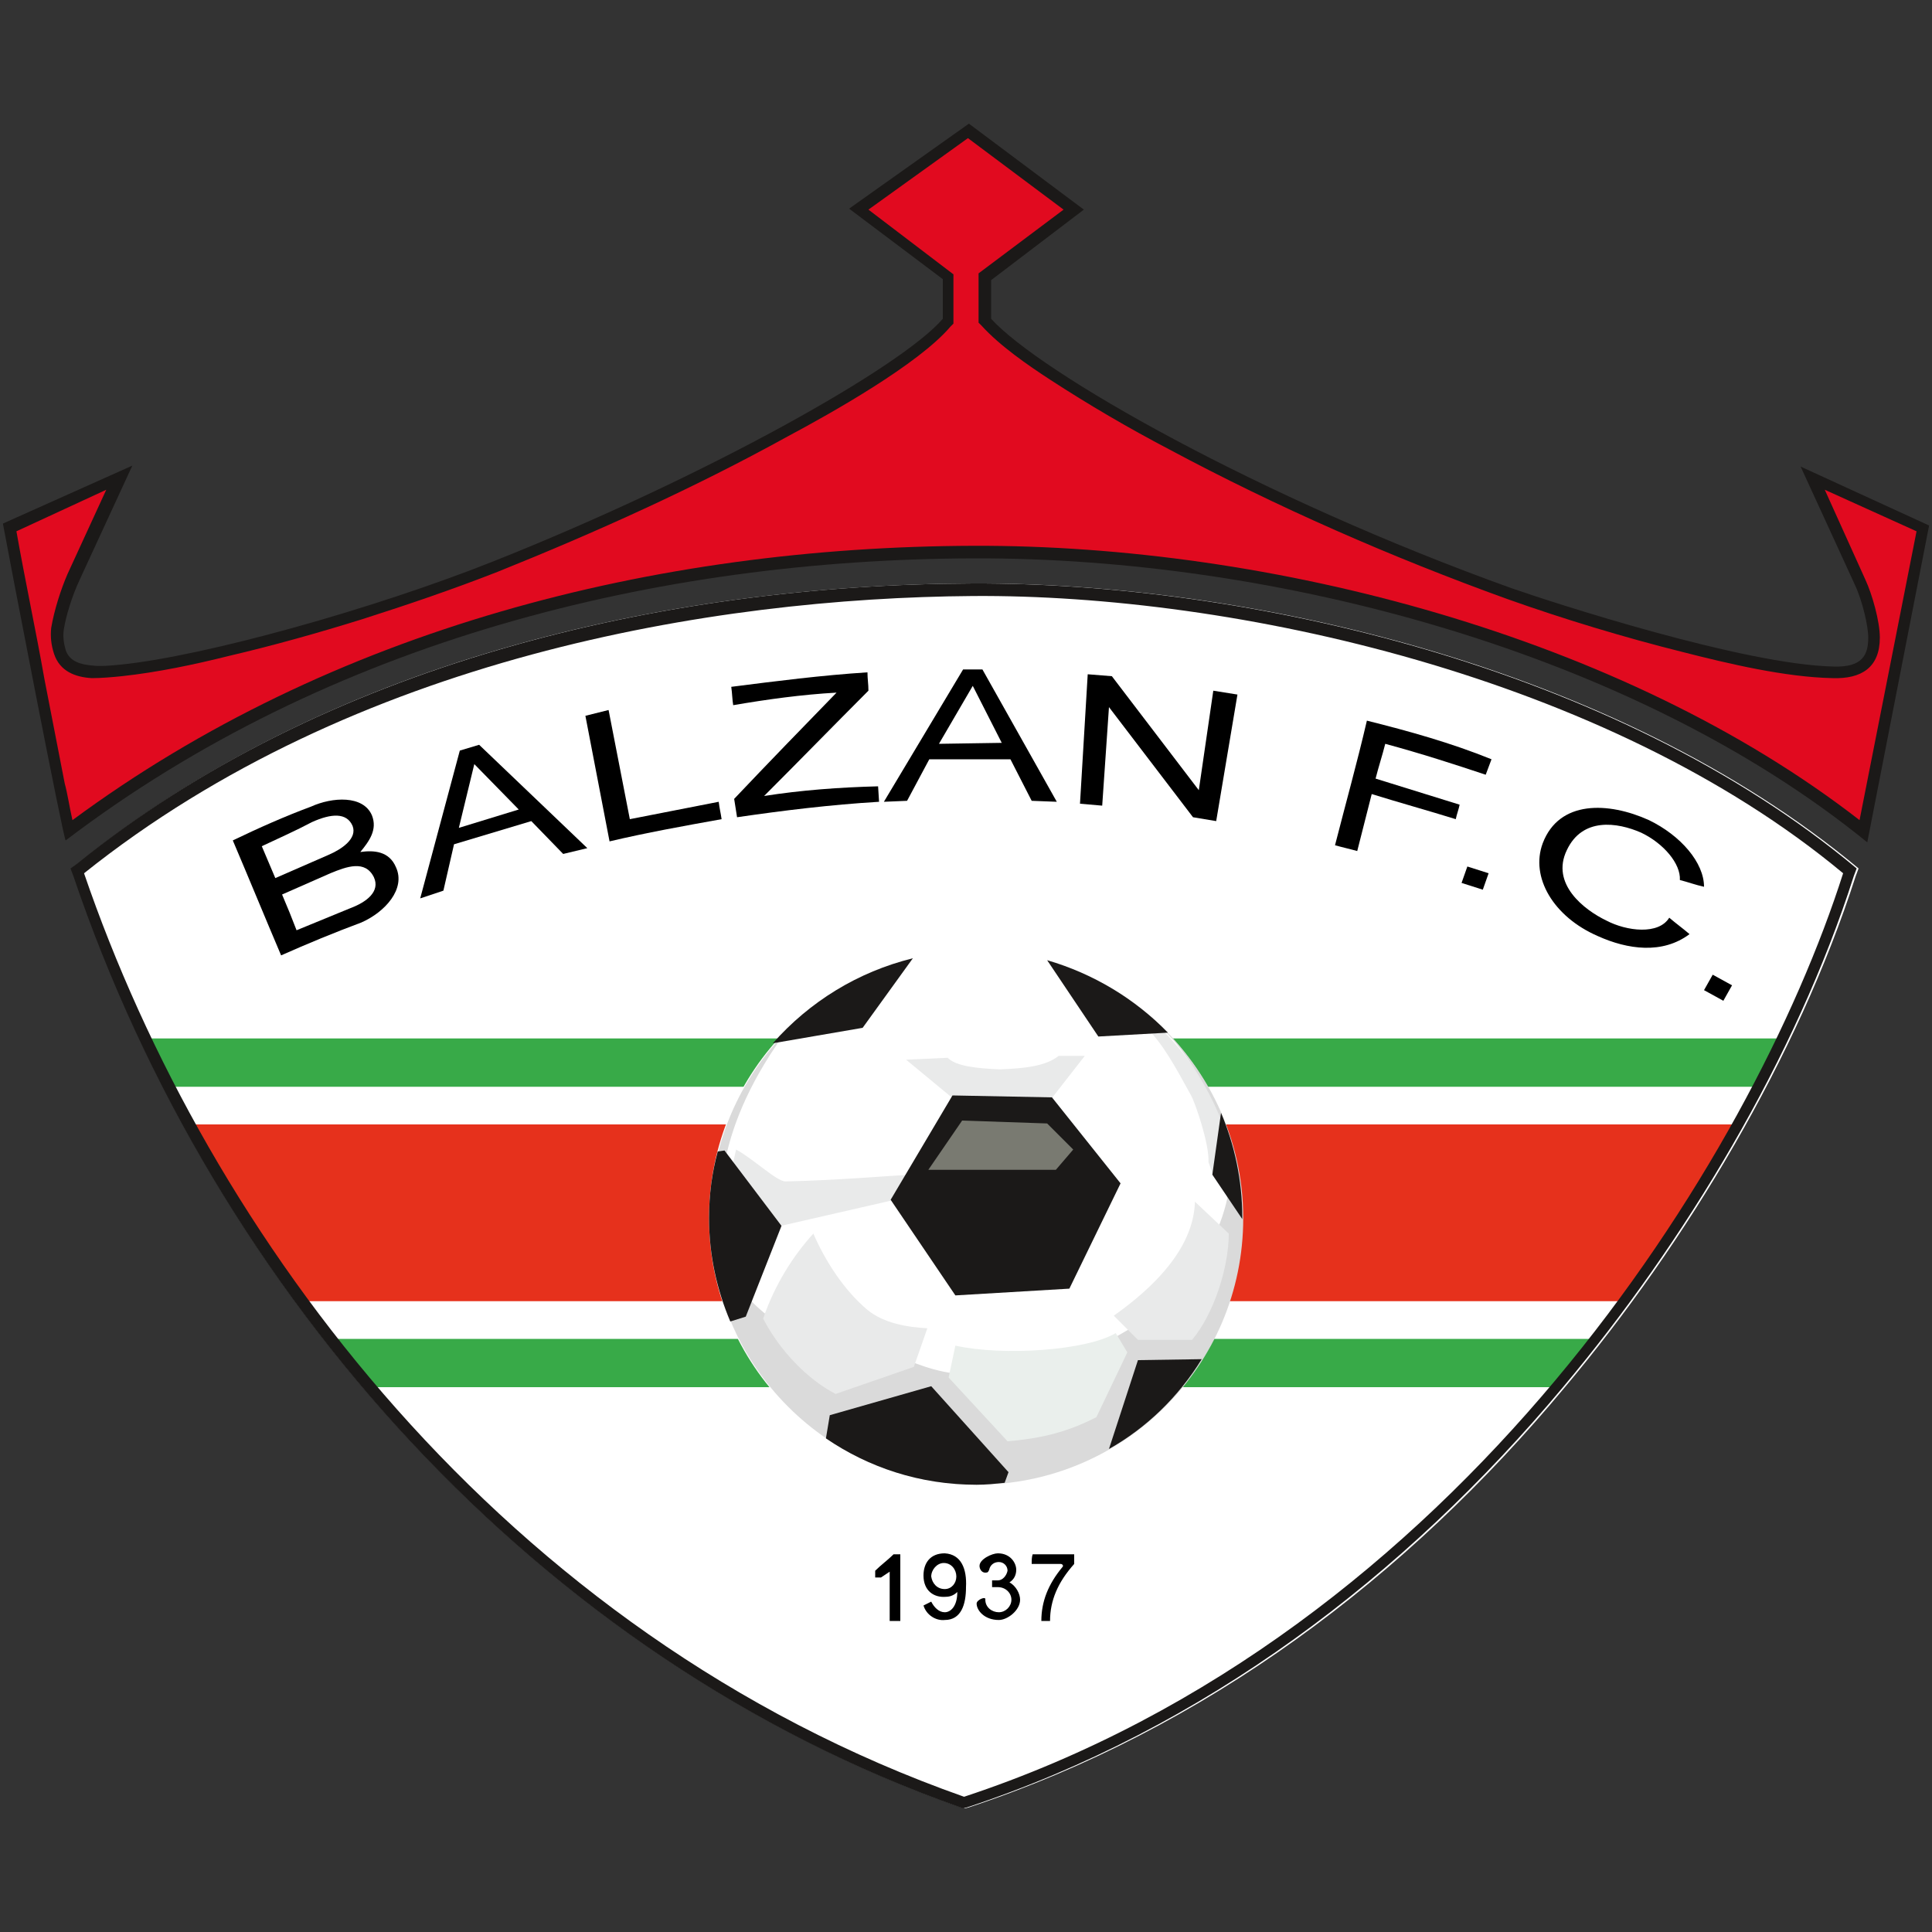 <?xml version="1.0" encoding="utf-8"?>
<!-- Generator: Adobe Illustrator 21.1.0, SVG Export Plug-In . SVG Version: 6.00 Build 0)  -->
<svg version="1.1" id="Layer_1" xmlns="http://www.w3.org/2000/svg" xmlns:xlink="http://www.w3.org/1999/xlink" x="0px" y="0px"
	 viewBox="0 0 200 200" style="enable-background:new 0 0 200 200;" xml:space="preserve">
<rect x="0" y="0" width="200" height="200" fill="#333333" stroke="none"/>
<style type="text/css">
	.st0{fill:#FFFFFF;}
	.st1{fill:#38AA48;}
	.st2{fill:#E6311C;}
	.st3{fill:#1B1918;}
	.st4{fill:#E10A1F;}
	.st5{fill:#E9EAEA;}
	.st6{fill:#DADADA;}
	.st7{fill:#797A71;}
	.st8{fill:#EAEFEC;}
	.st9{fill:none;}
</style>
<g>
	<path class="st0" d="M100.8,60.4c-32.2,0.1-67.3,8.3-92.7,29l-0.7,0.5l0.3,0.8c14.6,43.4,48.2,81,91.8,96.4l0.4,0.1l0.4-0.1
		c24.5-8.1,45.3-23.8,61.7-43.5c12.6-15,24.1-34.2,30.1-52.9l0.3-0.8C167.2,68.9,129,60.3,100.8,60.4z"/>
	<path id="path4" class="st1" d="M15.1,107.5h169.6c-0.8,1.7-1.6,3.3-2.5,5l-164.6,0C16.7,110.8,15.9,109.1,15.1,107.5L15.1,107.5z"
		/>
	<path id="path6" class="st1" d="M34.3,138.6h131c-1.2,1.6-2.5,3.1-3.8,4.7l-0.3,0.3H38.3C36.9,141.9,35.6,140.3,34.3,138.6z"/>
	<path id="path8" class="st2" d="M19.6,116.4H180c-3.6,6.4-7.6,12.6-11.8,18.3H31.3C27,128.9,23.1,122.7,19.6,116.4z"/>
	<path id="path10" class="st3" d="M99.4,187.1c-43.6-15.4-77.1-53-91.8-96.4l-0.3-0.8l0.7-0.5c25.4-20.6,60.5-28.9,92.7-29
		c28.2-0.1,66.4,8.5,91.5,29.5l-0.3,0.8c-6,18.8-17.5,37.9-30.1,52.9c-16.4,19.6-37.2,35.4-61.7,43.5l-0.4,0.1L99.4,187.1z
		 M99.8,186c51.2-16.9,81.6-66.1,91-95.6c-24.5-20.4-63.1-28.9-90.1-28.7c-27,0.2-64.1,6.4-92,28.7C21.5,127.8,51.9,169.1,99.8,186z
		"/>
	<path id="path12" class="st3" d="M13.7,48.2l-13.4,6C0.9,57.5,6.6,87.1,6.8,87c27.2-20.7,61.3-29.1,94-29.2
		c31.2-0.1,68.3,9.7,92.5,29.4l6.4-32.8l-13.3-6.1l5.6,12.2c0.8,1.7,1.4,4.3,1.4,5.5c0,1.8-0.6,3.1-3.6,3c-9.3-0.2-29-6.6-33.3-8.1
		c-26.2-9.4-48.8-22.3-53.9-27.9l0-4l9.6-7.3l-11.9-8.9l-12.4,8.8l9.7,7.3l0,4.1C93.3,38,73.2,49.3,51.1,58.1
		c-12.3,4.9-29.8,9.8-38.6,10.7c-1,0.1-2.1,0.2-2.9,0.1c-1.2-0.1-2.4-0.4-2.8-1.6c-0.2-0.7-0.3-1.4-0.2-2.1c0.2-1.3,0.8-3.4,1.7-5.3
		L13.7,48.2z"/>
	<path id="path14" class="st4" d="M7.5,84.9c26.8-19.8,60.3-28.3,93.3-28.4c30.6-0.1,67.1,9.3,91.7,28.4l5.9-29.9l-9.5-4.3l4.2,9.3
		c0.7,1.5,1.5,4.3,1.5,6c0,3.1-1.9,4.3-4.9,4.2c-4.9-0.1-10.8-1.5-15.5-2.7c-6-1.5-12.3-3.4-18.2-5.5c-11.9-4.3-23.8-9.5-35-15.5
		c-4.2-2.2-8.3-4.6-12.3-7.2c-2.3-1.5-5.2-3.5-7.1-5.6l-0.3-0.3l0-5.1l8.8-6.6l-9.9-7.4l-10.3,7.4l8.8,6.7l0,5.1l-0.3,0.3
		c-3.3,3.9-12.4,9-16.9,11.4c-9.6,5.3-19.8,9.9-30,14c-4.6,1.8-9.3,3.4-14,4.9c-4.5,1.4-9.1,2.7-13.8,3.8c-3.6,0.9-7.4,1.7-11.1,2.1
		c-1,0.1-2.1,0.2-3.1,0.2c-1.7-0.1-3.3-0.7-3.9-2.5c-0.3-0.9-0.4-1.8-0.3-2.7c0.3-1.8,1-4,1.7-5.6l4-8.7L1.7,55
		c0.9,5.1,2,10.2,2.9,15.3c0.7,3.6,1.4,7.2,2.1,10.8C7,82.2,7.2,83.6,7.5,84.9L7.5,84.9z"/>
	<path id="path16" class="st0" d="M101,98.5c15.3,0,27.6,12.4,27.6,27.6c0,15.3-12.4,27.6-27.6,27.6c-15.3,0-27.6-12.4-27.6-27.6
		C73.4,110.8,85.8,98.5,101,98.5z"/>
	<path id="path18" class="st5" d="M125.1,120.3l0.5,1.4l0.4,0.1l0.9-4.8c-1.9-5.1-4.3-8.1-6.8-10.6l-1.4,0c1.7,1.7,2.9,3.9,4.6,7
		C123.7,114.1,125.2,118.4,125.1,120.3L125.1,120.3z"/>
	<path id="path20" class="st6" d="M119.1,105.2c5.8,5.1,9.6,12.5,9.6,20.9c0,15.3-12.4,27.6-27.6,27.6c-15.3,0-27.6-12.4-27.6-27.6
		c0-7.3,2.8-13.9,7.5-18.9l0,0.1c-7.2,10.1-7,18-5.8,23.3c1.1,3.6,5.3,7.3,11.7,9.5c1.4,0.5,2.8-0.5,4.2-0.3
		c1.8,0.4,3.7,1.6,6.6,2.2c5,1,12.5-0.5,18.5-4c7-4,12-11.5,11.1-19c-0.4-3.2-4-10.1-7.7-13.2C119.2,105.6,119.2,105.4,119.1,105.2
		L119.1,105.2z"/>
	<path id="path22" class="st5" d="M76.2,119l-0.5,2.2c1.1,3.5,2.7,3.3,4.7,5.8l13.1-3l0.8-2.4c-2,0.1-7.9,0.6-13,0.7
		C80.4,122.3,77.9,119.9,76.2,119L76.2,119z"/>
	<path id="path24" class="st5" d="M98.1,109.5l-4.3,0.2L99,114l9.4,0.3l3.9-5l-2.7,0c-1.4,1.1-3.6,1.3-6.1,1.4
		C101.2,110.6,99,110.4,98.1,109.5L98.1,109.5z"/>
	<path id="path26" class="st3" d="M92.2,124.2l6.4-10.8l10.3,0.2l7.1,8.9l-5.3,10.9l-11.8,0.7L92.2,124.2z"/>
	<path id="path28" class="st3" d="M114.8,150l3-9.2l6.6-0.1C122,144.6,118.7,147.8,114.8,150z"/>
	<path id="path30" class="st3" d="M85.5,148.9l0.4-2.4l10.5-3l8,8.9l-0.4,1.1c-1,0.1-1.9,0.2-2.9,0.2
		C95.2,153.7,89.9,151.9,85.5,148.9z"/>
	<path id="path32" class="st3" d="M74.3,119.2l0.7-0.1l5.9,7.8l-3.7,9.4l-1.6,0.5c-1.4-3.3-2.2-6.9-2.2-10.7
		C73.4,123.7,73.7,121.4,74.3,119.2L74.3,119.2z"/>
	<path id="path34" class="st3" d="M94.5,99.2l-5.2,7.2l-9.3,1.6C83.8,103.7,88.8,100.6,94.5,99.2z"/>
	<path id="path36" class="st3" d="M120.9,106.9l-7.2,0.4l-5.3-7.9C113.2,100.8,117.5,103.4,120.9,106.9L120.9,106.9z"/>
	<path id="path38" class="st3" d="M128.6,126.2l-3.1-4.6l0.9-6.4c1.4,3.3,2.2,7,2.2,10.8L128.6,126.2z"/>
	<path id="path40" class="st7" d="M96.1,121.1l13.2,0l1.8-2.1l-2.7-2.7l-8.8-0.3L96.1,121.1z"/>
	<path id="path42" class="st8" d="M98.2,142.6l6.1,6.6c3.6-0.3,6.3-1,9.2-2.5l3.2-6.7l-1.2-2c-3,1.8-11.6,2.4-16.6,1.3L98.2,142.6z"
		/>
	<path id="path44" class="st5" d="M117.8,138.7l5.6,0c2.2-2.6,3.8-7.4,3.8-11l-3.5-3.3c-0.1,3.4-2.2,7.4-8.4,11.8L117.8,138.7z"/>
	<path id="path46" class="st5" d="M79,136.5c1.7,3.3,4.6,6.3,7.5,7.8l8.1-2.8l1.4-4c-2-0.1-4.5-0.5-6.2-1.9c-2.4-2-4.4-5.1-5.6-7.9
		C82.1,130,80.2,133,79,136.5L79,136.5z"/>
	<path id="path48" d="M24.1,87c1.7,4,3.3,7.9,5,11.9c2.7-1.2,5.6-2.4,8.3-3.4c2.5-1.1,4.6-3.5,3.6-5.7c-0.7-1.7-2.3-1.8-3.7-1.6
		c0.9-1.1,1.8-2.3,1.2-3.8c-0.9-2.1-4.1-1.9-6.3-0.9C29.5,84.5,26.8,85.7,24.1,87z"/>
	<path id="path50" class="st0" d="M29.2,92.6c0.6,1.4,1,2.4,1.5,3.7l5.6-2.3c1.6-0.6,3.1-1.7,2.4-3.2c-0.9-1.8-2.8-1.1-4.5-0.4
		L29.2,92.6z"/>
	<path id="path52" class="st0" d="M27.1,87.6c0.5,1.2,0.9,2.1,1.4,3.3l5.5-2.4c1.4-0.6,3-1.7,2.5-3c-0.6-1.4-2.2-1.3-4.2-0.4
		C30.6,86,28.8,86.8,27.1,87.6z"/>
	<g id="Layer1001">
		<path id="path54" d="M47.6,77.7l2-0.6l11.2,10.7l-2.5,0.6L55,85l-8,2.4l-1.1,4.8l-2.4,0.8L47.6,77.7z"/>
		<path id="path56" class="st0" d="M49.1,79.1l-1.6,6.6l6.2-1.9L49.1,79.1z"/>
	</g>
	<path id="path59" d="M99.7,69.3l2,0l7.7,13.7l-2.6-0.1l-2.2-4.3l-8.4,0l-2.3,4.3L91.5,83L99.7,69.3z"/>
	<path id="path61" class="st0" d="M100.7,71l-3.5,6l6.5-0.1L100.7,71z"/>
	<path id="path63" d="M60.6,74.1l2.4-0.6l2.2,11.3l9.2-1.8c0.1,0.8,0.2,1.1,0.3,1.8c-3.9,0.7-7.8,1.4-11.6,2.3L60.6,74.1z"/>
	<path id="path65" d="M75.7,71.1c4.7-0.6,9.4-1.2,14.1-1.5c0,0.7,0.1,1.2,0.1,1.9c-3.6,3.6-7.2,7.3-10.8,10.9
		c3.8-0.6,7.8-0.9,11.8-1l0.1,1.6c-5,0.3-9.9,0.9-14.7,1.6c-0.1-0.6-0.2-1.3-0.3-1.9c3.5-3.7,7.1-7.4,10.6-11
		c-3.6,0.2-7.2,0.7-10.7,1.3C75.8,72.4,75.8,71.8,75.7,71.1z"/>
	<path id="path67" d="M112.6,69.8l-0.8,13.4l2.3,0.2l0.7-10.2l8.7,11.4l2.4,0.4l2.2-13.1l-2.5-0.4l-1.5,10.3L115.1,70L112.6,69.8z"
		/>
	<path id="path69" d="M141.5,74.6c-1,4.3-2.2,8.6-3.3,12.9c0.7,0.2,1.6,0.4,2.3,0.6c0.5-2,1-3.9,1.5-5.9c2.9,0.9,5.8,1.7,8.7,2.6
		c0.1-0.5,0.3-1,0.4-1.5c-2.9-0.9-5.8-1.8-8.7-2.7c0.3-1.2,0.7-2.4,1-3.6c3.7,1,7.1,2.1,10.4,3.2c0.2-0.5,0.4-1.1,0.6-1.6
		C150.2,76.9,145.9,75.7,141.5,74.6z"/>
	<path id="path71" d="M173.9,91.1c0.8,0.2,1.6,0.5,2.5,0.7c0-2.5-2.4-5.3-5.7-6.9c-4.2-1.9-9.3-2.1-11,2.4c-1.3,3.5,1.1,7.6,5.7,9.6
		c3.1,1.4,6.7,1.9,9.5-0.2c-0.7-0.6-1.4-1.1-2.1-1.7c-1.1,1.8-4.4,1.4-6.5,0.3c-2.3-1.1-5.8-3.8-4.1-7.3c1.6-3.4,5.2-2.9,7.7-1.8
		C172.2,87.3,174,89.4,173.9,91.1z"/>
	<path id="path73" d="M151.9,89.7l2.2,0.7l-0.6,1.7l-2.2-0.7L151.9,89.7z"/>
	<path id="path75" d="M177.3,100.9l2,1.1l-0.9,1.6l-2-1.1L177.3,100.9z"/>
	<path id="path77" d="M90.6,162.6c0.6-0.6,1.3-1.1,1.9-1.7c0.3,0,0.5,0,0.7,0l0,6.9c-0.4,0-0.7,0-1.1,0l0-5.1l-0.9,0.6h-0.6
		L90.6,162.6z"/>
	<path id="path79" d="M97.8,160.8c-1.5,0-2.2,1-2.2,2.3c0,1.6,1.1,2.3,2.3,2.2c0.5,0,0.9-0.2,1.2-0.5c0,1.5-0.7,2.1-1.3,2.1
		c-0.6,0-1.1-0.5-1.4-1.1l-0.8,0.4c0.3,1,1.3,1.6,2.2,1.5c1.7,0,2.2-1.6,2.2-3.4C100.1,162.4,99.5,160.9,97.8,160.8L97.8,160.8z"/>
	<path id="path81" class="st0" d="M97.8,164.5c0.7,0,1.2-0.6,1.2-1.3c0-0.7-0.5-1.4-1.3-1.4c-0.7,0-1.3,0.7-1.3,1.4
		C96.5,163.9,97,164.5,97.8,164.5z"/>
	<path id="path83" class="st9" d="M104.3,162.6c0-0.5-0.4-1-0.9-1c-0.5,0-1,0.4-1,1c0,0.5,0.4,1,1,1
		C103.9,163.6,104.3,163.2,104.3,162.6z"/>
	<path id="path85" class="st9" d="M104.7,165.6c0-0.7-0.6-1.3-1.4-1.3c-0.7,0-1.3,0.6-1.3,1.4c0,0.7,0.6,1.3,1.4,1.3
		C104.2,166.9,104.7,166.3,104.7,165.6L104.7,165.6z"/>
	<path id="path87" d="M101.4,162.1c0-0.7,1.3-1.3,1.9-1.3c1.3,0,1.9,1,1.9,1.7c0,0.5-0.2,1-0.7,1.3c0.7,0.4,1.1,1.2,1.1,1.8
		c0,1.1-1.3,2.1-2.2,2.1c-1.5,0-2.3-1-2.3-1.7c0-0.4,1-0.8,0.9-0.4c0,0.8,0.7,1.3,1.4,1.3c0.7,0,1.3-0.6,1.3-1.3
		c0-0.7-0.6-1.3-1.4-1.3l-0.6,0l0-0.7l0.6,0c0.5,0,0.9-0.5,1-1c0-0.5-0.4-0.9-0.9-0.9c-0.5,0-0.9,0.3-1,0.8
		c-0.1,0.2-0.1,0.3-0.4,0.3C101.6,162.8,101.4,162.4,101.4,162.1L101.4,162.1z"/>
	<path id="path89" d="M106.9,160.9c1.4,0,2.9,0,4.3,0l0,1c-1.7,1.9-2.5,3.8-2.5,5.9l-0.9,0c0-2,0.7-3.8,2.2-5.6
		c0.1-0.1,0-0.3-0.2-0.3l-3,0C106.8,161.5,106.8,161.2,106.9,160.9L106.9,160.9z"/>
</g>
</svg>

